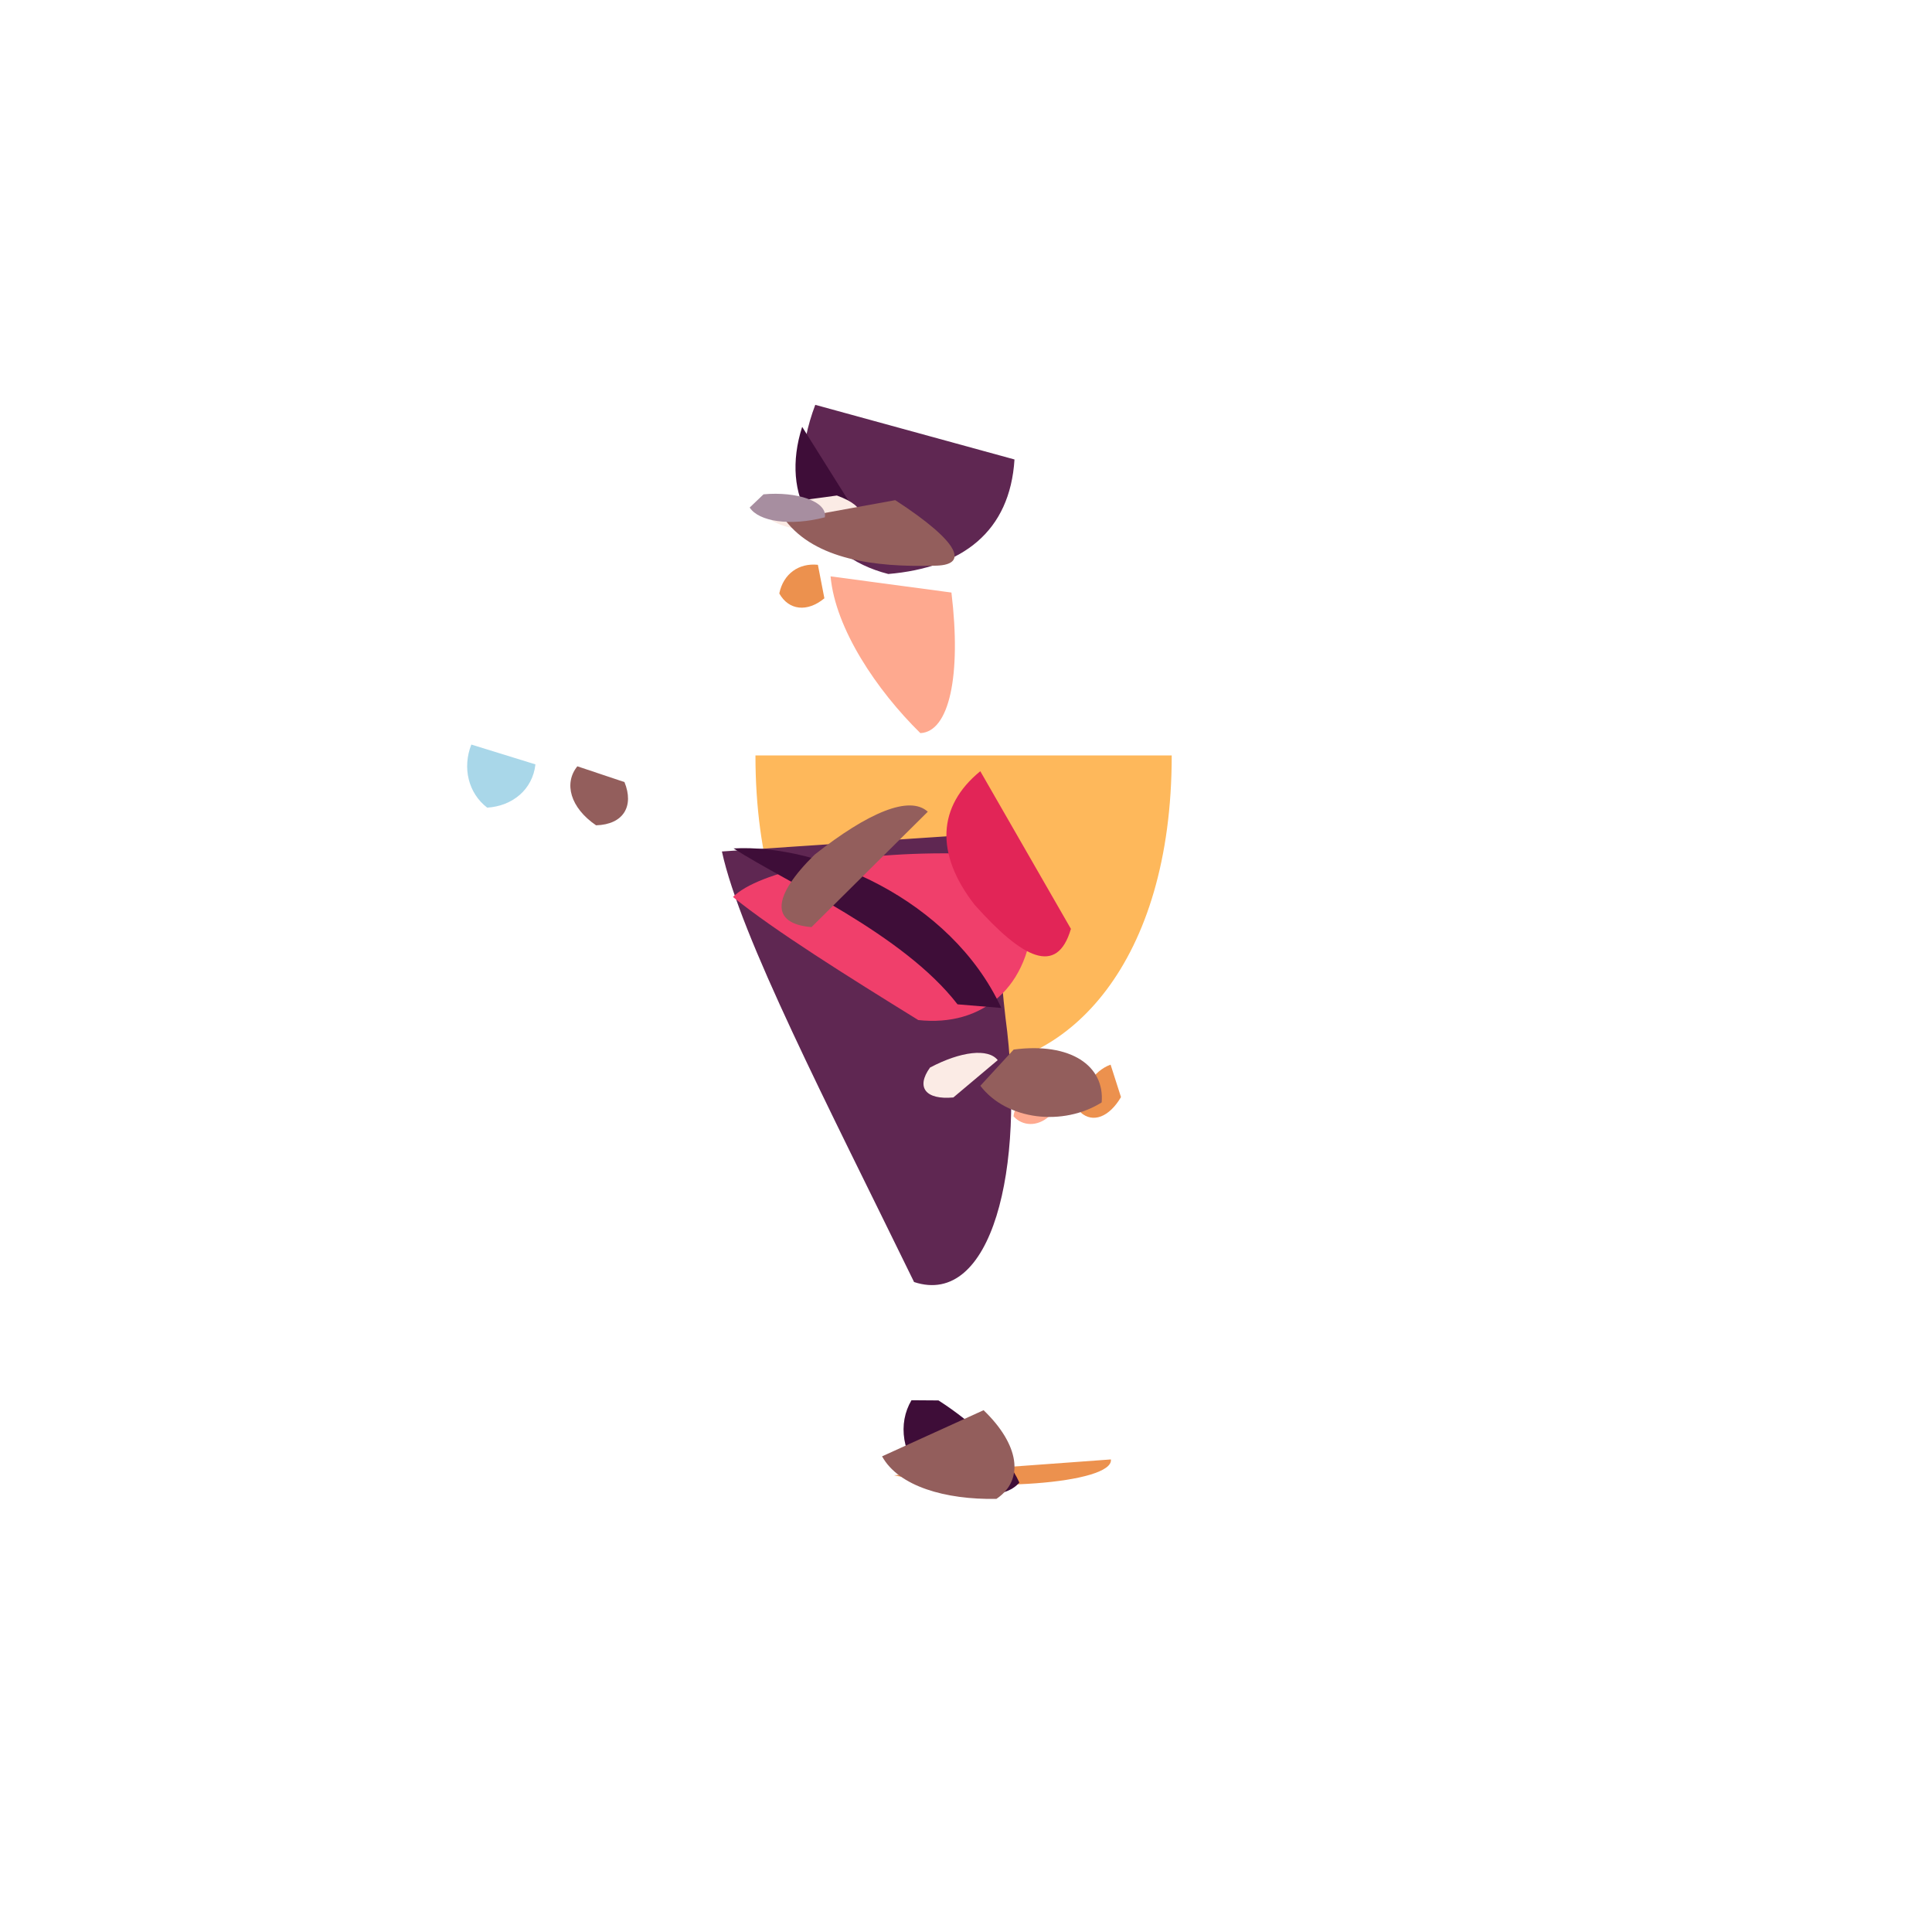 <?xml version="1.0" encoding="utf-8" ?>
<svg baseProfile="full" height="400" version="1.1" width="400" xmlns="http://www.w3.org/2000/svg" xmlns:ev="http://www.w3.org/2001/xml-events" xmlns:xlink="http://www.w3.org/1999/xlink"><defs /><path d="M 156.408,156.408 C 156.408,242.592 242.592,242.592 242.592,156.408 Z" fill="rgb(254,184,91)" stroke="none" stroke-width="0" /><path d="M 149.464,176.288 C 153.28,193.864 171.168,228.4 189.248,265.432 C 205.304,270.744 212.368,241.88 208.184,210.768 C 205.912,191.712 207.76,180.304 197.168,173.064 Z" fill="rgb(95,39,82)" stroke="none" stroke-width="0" /><path d="M 168.792,83.816 C 162.096,101.568 168.92,115 183.912,118.84 C 199.312,117.528 209.104,110.04 210.04,95.128 Z" fill="rgb(95,39,82)" stroke="none" stroke-width="0" /><path d="M 185.08,305.44 C 202.96,309.28 230.6,307.12 230,302.16 Z" fill="rgb(236,145,78)" stroke="none" stroke-width="0" /><path d="M 229.936,220.424 C 226.352,221.712 223.696,225.856 223.752,230.336 C 226.28,232.576 229.648,231.288 232.088,227.144 Z" fill="rgb(236,145,78)" stroke="none" stroke-width="0" /><path d="M 169.336,116.936 C 165.376,116.528 162.184,118.8 161.344,122.872 C 163.312,126.384 167.152,126.8 170.68,123.872 Z" fill="rgb(236,145,78)" stroke="none" stroke-width="0" /><path d="M 199.768,176.728 C 176.04,176.128 156.936,180.52 151.752,185.712 C 160.304,192.64 175.432,202.112 190.12,211.192 C 203.344,212.64 213.408,204.448 213.896,188.88 Z" fill="rgb(240,63,107)" stroke="none" stroke-width="0" /><path d="M 215.52,226.568 C 212.384,226.792 210.088,228.576 209.84,231.128 C 211.736,233.184 214.752,233.28 217.168,231.176 Z" fill="rgb(254,169,143)" stroke="none" stroke-width="0" /><path d="M 121.6,161.2 C 119.68,163.776 120.672,167.456 123.96,169.928 C 127.648,169.8 129.464,167.224 128.576,163.544 Z" fill="rgb(254,169,143)" stroke="none" stroke-width="0" /><path d="M 171.96,119.328 C 172.944,130.168 181.52,142.912 190.552,151.784 C 196.552,151.504 199.056,139.816 196.984,122.68 Z" fill="rgb(254,169,143)" stroke="none" stroke-width="0" /><path d="M 188.712,289.904 C 185.872,294.696 186.592,301.232 191.856,306.824 C 200.496,310.296 208.088,310.456 211.048,306.944 C 208.368,301.048 201.664,294.656 194.304,289.944 Z" fill="rgb(62,13,56)" stroke="none" stroke-width="0" /><path d="M 207.312,208.688 C 196.824,185.992 169.472,174.68 151.88,175.656 C 163.096,182.864 186.96,193.328 198.248,207.936 Z" fill="rgb(62,13,56)" stroke="none" stroke-width="0" /><path d="M 166.08,88.376 C 161.448,102.792 168.864,114.872 182.408,114.408 Z" fill="rgb(62,13,56)" stroke="none" stroke-width="0" /><path d="M 206.568,219.488 C 204.6,217.008 198.976,217.64 192.552,221.024 C 189.576,225.152 191.648,227.744 197.384,227.216 Z" fill="rgb(251,235,229)" stroke="none" stroke-width="0" /><path d="M 157.816,104.672 C 157.544,108.016 163.648,110.264 173.144,110.168 C 179.752,107.968 179.712,104.952 173.272,102.592 Z" fill="rgb(251,235,229)" stroke="none" stroke-width="0" /><path d="M 97.584,154.152 C 95.688,158.968 96.968,164.232 100.872,167.216 C 106.136,166.872 110.272,163.456 110.856,158.256 Z" fill="rgb(169,215,233)" stroke="none" stroke-width="0" /><path d="M 182.624,301.52 C 186.048,307.736 195.728,310.52 206.296,310.328 C 212.192,306.36 210.984,299.032 203.64,291.968 Z" fill="rgb(147,94,92)" stroke="none" stroke-width="0" /><path d="M 202.968,224.8 C 208.48,231.992 220.144,233.224 228.088,228.248 C 228.736,220.696 221.712,215.744 209.872,217.296 Z" fill="rgb(147,94,92)" stroke="none" stroke-width="0" /><path d="M 192.088,168.056 C 188.288,164.6 179.752,168.208 168.664,176.936 C 159.8,185.672 159.496,191.232 168.008,191.952 Z" fill="rgb(147,94,92)" stroke="none" stroke-width="0" /><path d="M 119.536,158.656 C 116.688,162.16 118.064,167.224 123.408,170.872 C 129.112,170.704 131.312,166.872 129.288,161.92 Z" fill="rgb(147,94,92)" stroke="none" stroke-width="0" /><path d="M 162.568,107.688 C 168.784,115.864 181.256,117.456 193.192,117.12 C 200.8,117.208 198.928,112.368 185.352,103.552 Z" fill="rgb(147,94,92)" stroke="none" stroke-width="0" /><path d="M 202.96,159.672 C 194.088,166.904 193.56,176.744 201.776,187.32 C 211.696,198.44 218.848,202.144 221.72,192.312 Z" fill="rgb(226,37,87)" stroke="none" stroke-width="0" /><path d="M 155.216,105.08 C 157.096,107.984 163.6,108.976 170.776,107.104 C 171.344,103.808 164.888,101.704 158.08,102.344 Z" fill="rgb(167,142,160)" stroke="none" stroke-width="0" /></svg>